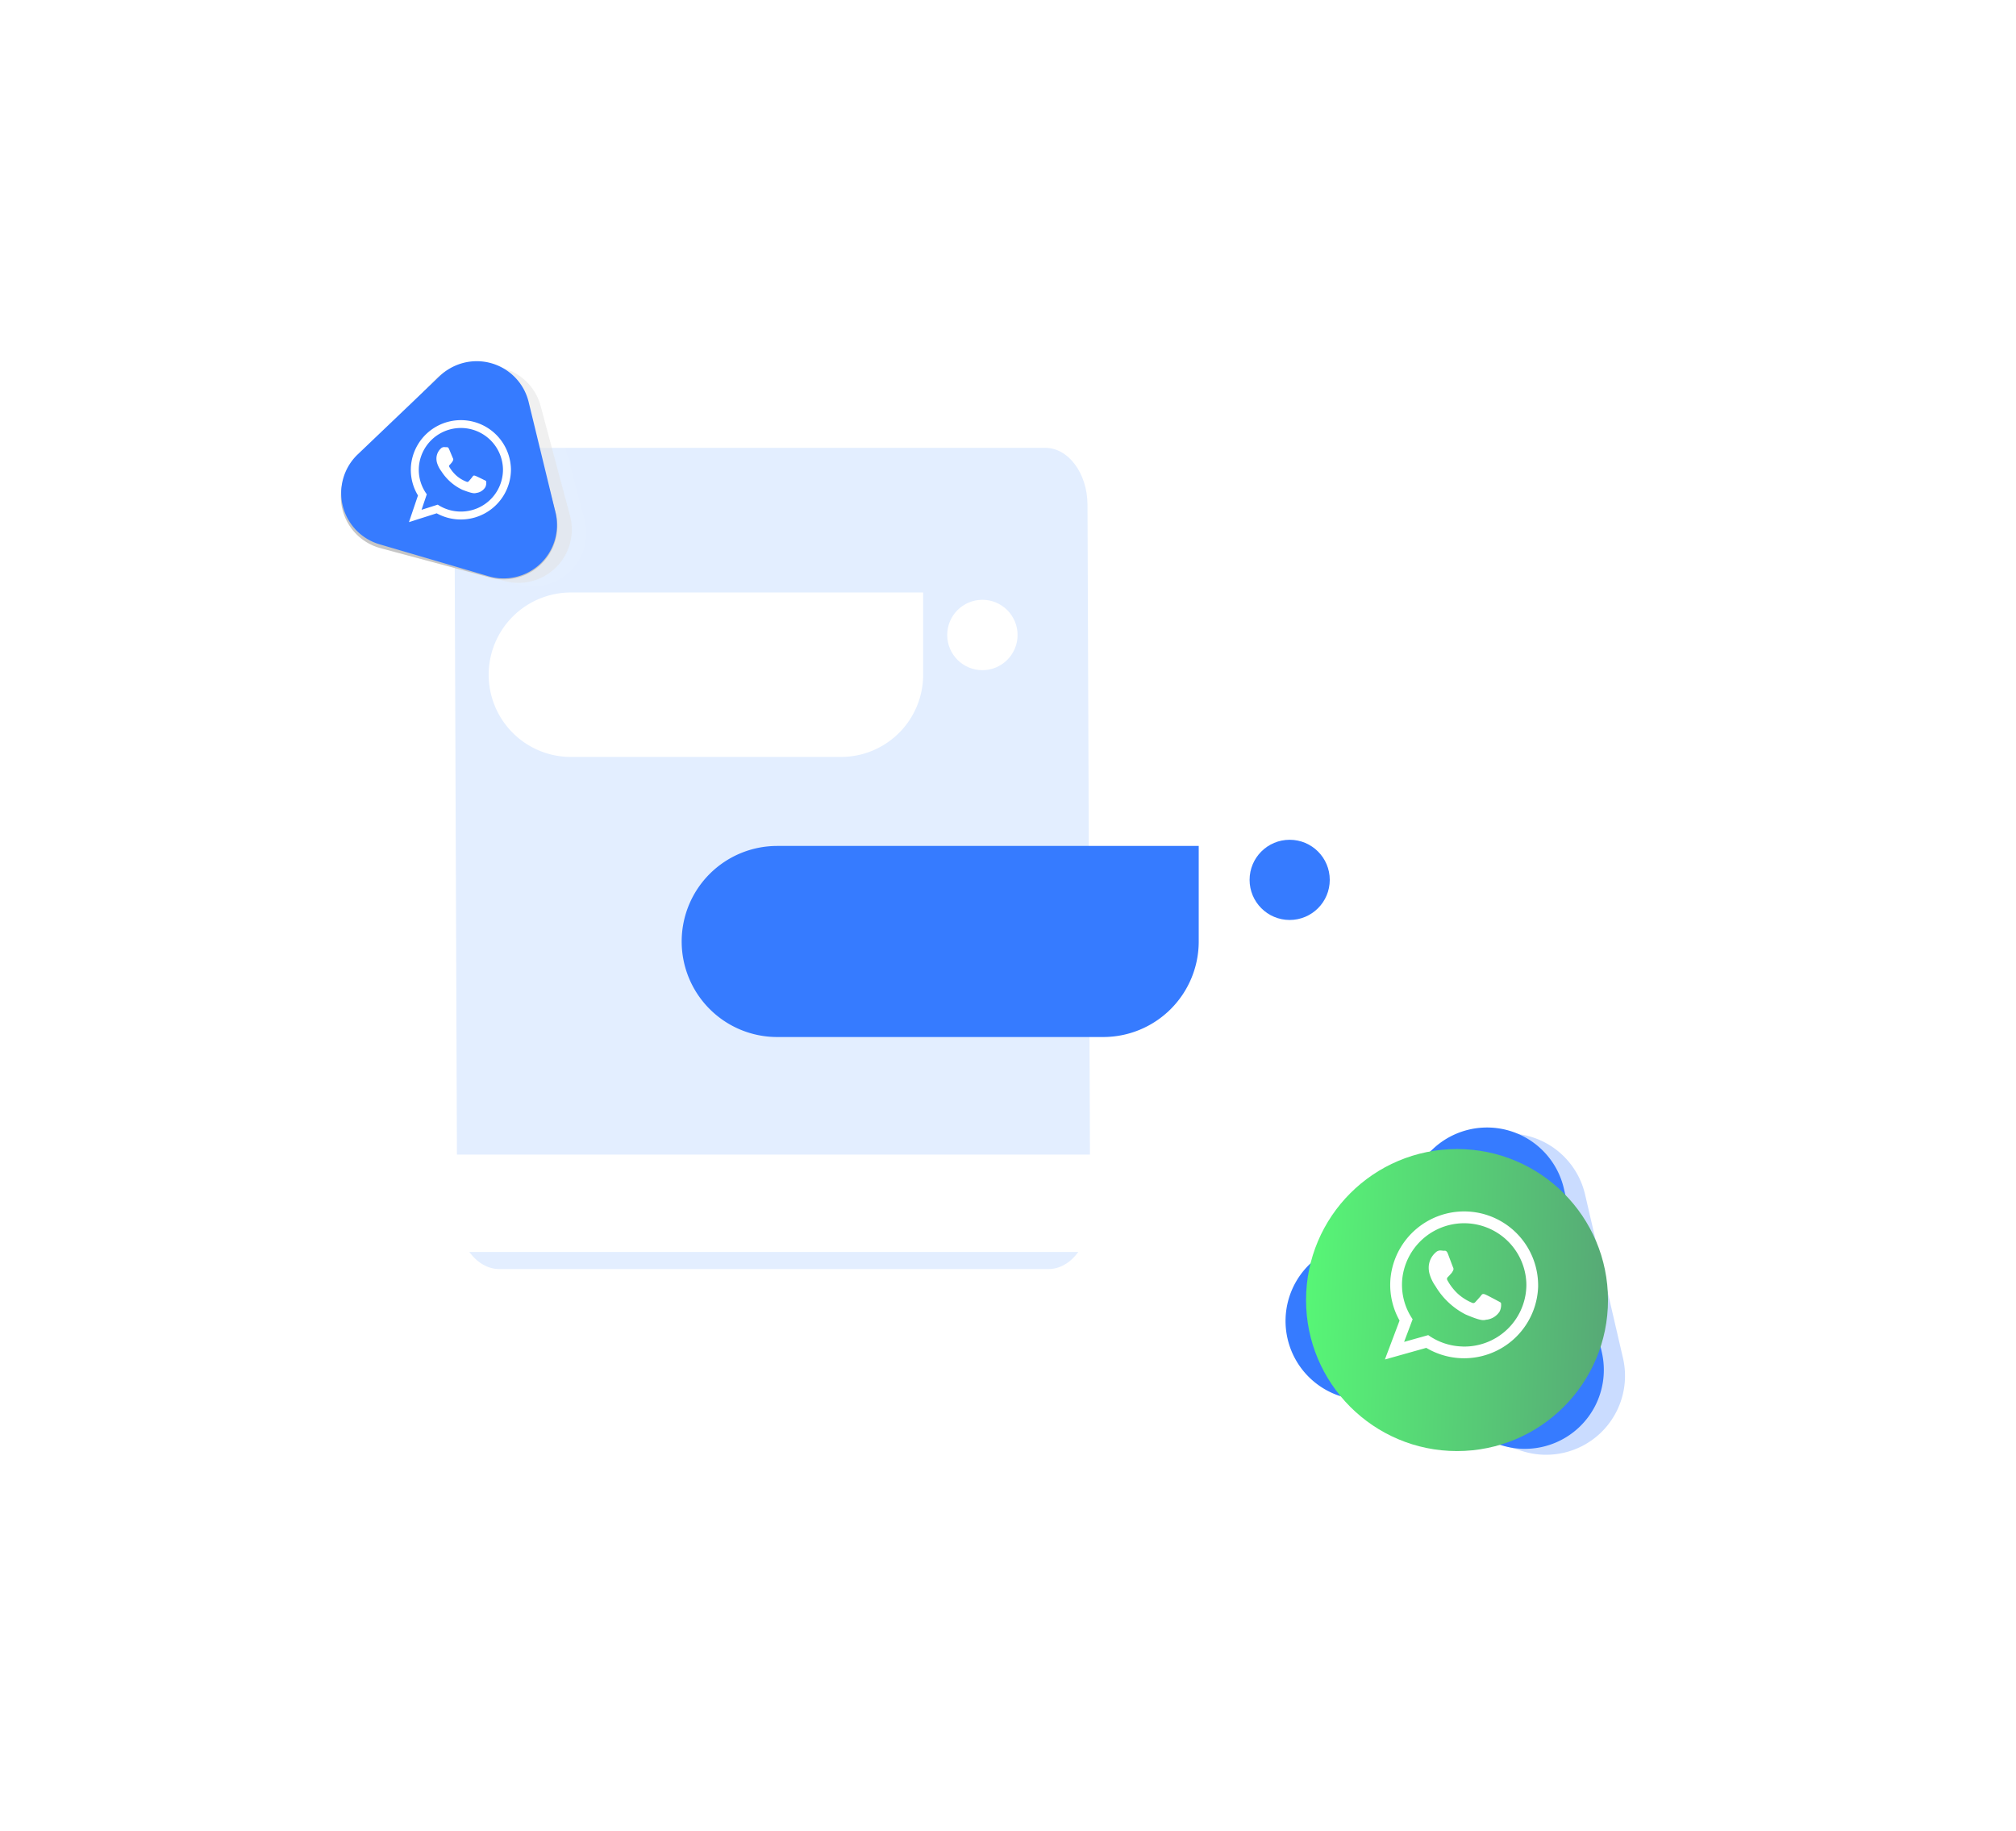 <svg xmlns="http://www.w3.org/2000/svg" width="327.156" height="296.996"><defs><filter id="a" x="57.749" y="56.654" width="135.157" height="165.237"><feOffset dy="4"/><feGaussianBlur stdDeviation="5" result="blur"/><feFlood flood-opacity=".102"/><feComposite operator="in" in2="blur"/><feComposite in="SourceGraphic"/></filter><filter id="b" x="95.625" y="122.242" width="113.906" height="60.998"><feOffset dy="5"/><feGaussianBlur stdDeviation="5" result="blur-2"/><feFlood flood-color="#367bff" flood-opacity=".4"/><feComposite operator="in" in2="blur-2"/><feComposite in="SourceGraphic"/></filter><filter id="c" x="187.784" y="121.242" width="43.01" height="43.01"><feOffset dy="4"/><feGaussianBlur stdDeviation="5" result="blur-3"/><feFlood flood-color="#0a3560" flood-opacity=".2"/><feComposite operator="in" in2="blur-3"/><feComposite in="SourceGraphic"/></filter><linearGradient id="d" y1=".483" x2="1" y2=".517" gradientUnits="objectBoundingBox"><stop offset="0" stop-color="#57f676"/><stop offset="1" stop-color="#57a976"/></linearGradient></defs><g data-name="Group 376" transform="translate(-237.077 -3484.086)"><g transform="translate(237.08 3484.09)" filter="url(#a)"><path data-name="Path 585" d="M170.119 202.388H81.045c-4.046 0-7.342-4.354-7.362-9.726l-.432-114.786c-.02-5.371 3.244-9.725 7.289-9.725h89.074c4.046 0 7.342 4.354 7.362 9.725l.432 114.786c.02 5.368-3.243 9.726-7.289 9.726z" fill="#e3eeff" stroke="#fff" stroke-miterlimit="10"/></g><g transform="translate(237.08 3484.09)" filter="url(#b)"><path data-name="Rectangle 219" d="M126.12 132.24h68.406v15.5a15.5 15.5 0 0 1-15.499 15.5H126.12a15.5 15.5 0 0 1-15.5-15.5 15.5 15.5 0 0 1 15.5-15.5z" fill="#367bff"/></g><g transform="translate(237.08 3484.09)" filter="url(#c)"><circle data-name="Ellipse 121" cx="6.505" cy="6.505" r="6.505" transform="translate(202.78 132.24)" fill="#367bff"/></g><path data-name="Rectangle 220" d="M329.718 3580.711h56.669v12.839a12.839 12.839 0 0 1-12.84 12.84h-43.829a12.839 12.839 0 0 1-12.839-12.84h0a12.839 12.839 0 0 1 12.839-12.839z" fill="#fff" stroke="#fff" stroke-miterlimit="10"/><path data-name="Rectangle 221" fill="#fff" stroke="#fff" stroke-miterlimit="10" d="M310.732 3671.908h103.751v14.796H310.732z"/><circle data-name="Ellipse 122" cx="5.209" cy="5.209" r="5.209" transform="translate(391.29 3581.896)" fill="#fff" stroke="#fff" stroke-miterlimit="10"/><g data-name="Group 369"><g data-name="Group 367"><path data-name="Path 586" d="M331.922 3568.318l-4.769-17.8a8.668 8.668 0 0 0-14.5-3.885l-13.03 13.029a8.668 8.668 0 0 0 3.886 14.5l17.8 4.769a8.668 8.668 0 0 0 10.616-10.616l-4.769-17.8a8.668 8.668 0 0 0-14.5-3.885l-13.03 13.029a8.668 8.668 0 0 0 3.886 14.5l17.8 4.769a8.668 8.668 0 0 0 10.61-10.61z" fill="#fff" opacity=".05"/><path data-name="Path 587" d="M329.575 3567.742l-4.769-17.8a8.668 8.668 0 0 0-14.5-3.886l-13.03 13.03a8.668 8.668 0 0 0 3.886 14.5l17.8 4.769a8.668 8.668 0 0 0 10.616-10.616l-4.769-17.8a8.668 8.668 0 0 0-14.5-3.886l-13.03 13.03a8.668 8.668 0 0 0 3.886 14.5l17.8 4.769a8.668 8.668 0 0 0 10.61-10.61z" fill="#e3e3e3" opacity=".525"/><path data-name="Path 588" d="M327.226 3567.17l-4.769-17.8a8.668 8.668 0 0 0-14.5-3.886l-13.03 13.03a8.668 8.668 0 0 0 3.886 14.5l17.8 4.769a8.668 8.668 0 0 0 10.616-10.616l-4.769-17.8a8.668 8.668 0 0 0-14.5-3.886l-13.03 13.03a8.668 8.668 0 0 0 3.886 14.5l17.8 4.769a8.668 8.668 0 0 0 10.61-10.61z" fill="#c6c6c6"/></g><path data-name="Path 589" d="M298.675 3572.388l17.684 5.183a8.668 8.668 0 0 0 10.861-10.365l-4.354-17.9a8.669 8.669 0 0 0-14.408-4.223l-13.33 12.722a8.668 8.668 0 0 0 3.547 14.588l17.684 5.183a8.668 8.668 0 0 0 10.861-10.365l-4.354-17.9a8.669 8.669 0 0 0-14.408-4.223l-13.33 12.722a8.668 8.668 0 0 0 3.547 14.578z" fill="#367bff"/><g data-name="Group 368" fill="#fff" fill-rule="evenodd"><path data-name="Path 590" d="M319.989 3560.097a8.127 8.127 0 0 0-16.238-.148c0 .118-.008.236-.008.354a8 8 0 0 0 1.164 4.165l-1.464 4.325 4.5-1.43a8.135 8.135 0 0 0 12.05-7.06c0-.069 0-.137-.004-.206zm-8.121 6.984a6.805 6.805 0 0 1-3.758-1.122l-2.625.837.852-2.518a6.72 6.72 0 0 1-1.3-3.975 6.267 6.267 0 0 1 .034-.658 6.834 6.834 0 0 1 13.606.129c.015.175.023.35.023.529a6.812 6.812 0 0 1-6.832 6.778z"/><path data-name="Path 591" d="M315.592 3561.931c-.2-.1-1.179-.578-1.362-.643s-.316-.1-.449.1-.517.643-.631.772-.232.148-.434.05a5.41 5.41 0 0 1-1.6-.982 5.936 5.936 0 0 1-1.107-1.365c-.114-.2-.011-.305.088-.4s.2-.232.3-.346c.027-.034.049-.064.072-.1a2.153 2.153 0 0 0 .126-.236.359.359 0 0 0-.015-.346c-.05-.1-.449-1.072-.617-1.468s-.33-.327-.448-.327-.248-.019-.381-.019a.734.734 0 0 0-.532.247 2.213 2.213 0 0 0-.7 1.651 2.546 2.546 0 0 0 .1.673 4.505 4.505 0 0 0 .712 1.37 8.181 8.181 0 0 0 3.4 2.986c2.027.787 2.027.524 2.393.49a1.981 1.981 0 0 0 1.342-.939 1.626 1.626 0 0 0 .118-.94c-.044-.08-.177-.129-.375-.228z"/></g></g><g data-name="Group 370"><path data-name="Path 592" d="M503.891 3705.368l-6.148-26.52a12.805 12.805 0 0 0-21.217-6.464l-19.892 18.585a12.806 12.806 0 0 0 5.009 21.607l26.041 7.934a12.806 12.806 0 0 0 16.207-15.142l-6.148-26.52a12.805 12.805 0 0 0-21.217-6.464l-19.892 18.585a12.806 12.806 0 0 0 5.009 21.607l26.041 7.934a12.806 12.806 0 0 0 16.207-15.142z" fill="#fff" opacity=".05"/><path data-name="Path 593" d="M500.453 3704.405l-6.148-26.519a12.806 12.806 0 0 0-21.217-6.465l-19.892 18.585a12.806 12.806 0 0 0 5.01 21.607l26.04 7.935a12.806 12.806 0 0 0 16.207-15.143l-6.148-26.519a12.806 12.806 0 0 0-21.217-6.465l-19.892 18.585a12.806 12.806 0 0 0 5.01 21.607l26.04 7.935a12.806 12.806 0 0 0 16.207-15.143z" fill="#9bbdff" opacity=".525"/><path data-name="Path 594" d="M497.015 3703.443l-6.148-26.519a12.805 12.805 0 0 0-21.217-6.465l-19.892 18.585a12.806 12.806 0 0 0 5.01 21.607l26.04 7.934a12.805 12.805 0 0 0 16.207-15.142l-6.148-26.519a12.805 12.805 0 0 0-21.217-6.465l-19.892 18.585a12.806 12.806 0 0 0 5.01 21.607l26.04 7.934a12.805 12.805 0 0 0 16.207-15.142z" fill="#367bff"/></g><circle data-name="Ellipse 123" cx="24.5" cy="24.5" r="24.5" transform="translate(449.022 3670.504)" fill="url(#d)"/><g data-name="Group 373" fill="#fff" fill-rule="evenodd"><path data-name="Path 596" d="M486.685 3692.637a12.006 12.006 0 0 0-23.968-1.033c-.011.174-.023.348-.029.522a11.822 11.822 0 0 0 1.51 6.208l-2.38 6.312 6.716-1.886a12.017 12.017 0 0 0 18.146-9.819c.004-.102.007-.202.005-.304zm-12.341 9.9a10.041 10.041 0 0 1-5.492-1.845l-3.917 1.1 1.384-3.675a9.906 9.906 0 0 1-1.721-5.934 9.451 9.451 0 0 1 .083-.97 10.1 10.1 0 0 1 20.083.873c.013.259.016.518.007.782a10.064 10.064 0 0 1-10.427 9.673z"/><path data-name="Path 597" d="M480.101 3695.124c-.293-.156-1.712-.913-1.978-1.018s-.462-.161-.668.124-.8.923-.971 1.108-.35.208-.643.052a7.946 7.946 0 0 1-2.315-1.53 8.762 8.762 0 0 1-1.566-2.071c-.158-.3 0-.45.15-.591s.3-.333.46-.5l.112-.137a3.3 3.3 0 0 0 .2-.342.526.526 0 0 0 0-.512c-.068-.148-.609-1.606-.836-2.2s-.472-.5-.646-.5-.364-.041-.561-.047a1.086 1.086 0 0 0-.8.338 3.271 3.271 0 0 0-1.11 2.4 3.682 3.682 0 0 0 .118 1 6.614 6.614 0 0 0 .981 2.057 12.084 12.084 0 0 0 4.871 4.58c2.954 1.264 2.967.876 3.508.844a2.937 2.937 0 0 0 2.03-1.32 2.414 2.414 0 0 0 .221-1.381c-.076-.119-.27-.198-.557-.354z"/></g></g></svg>